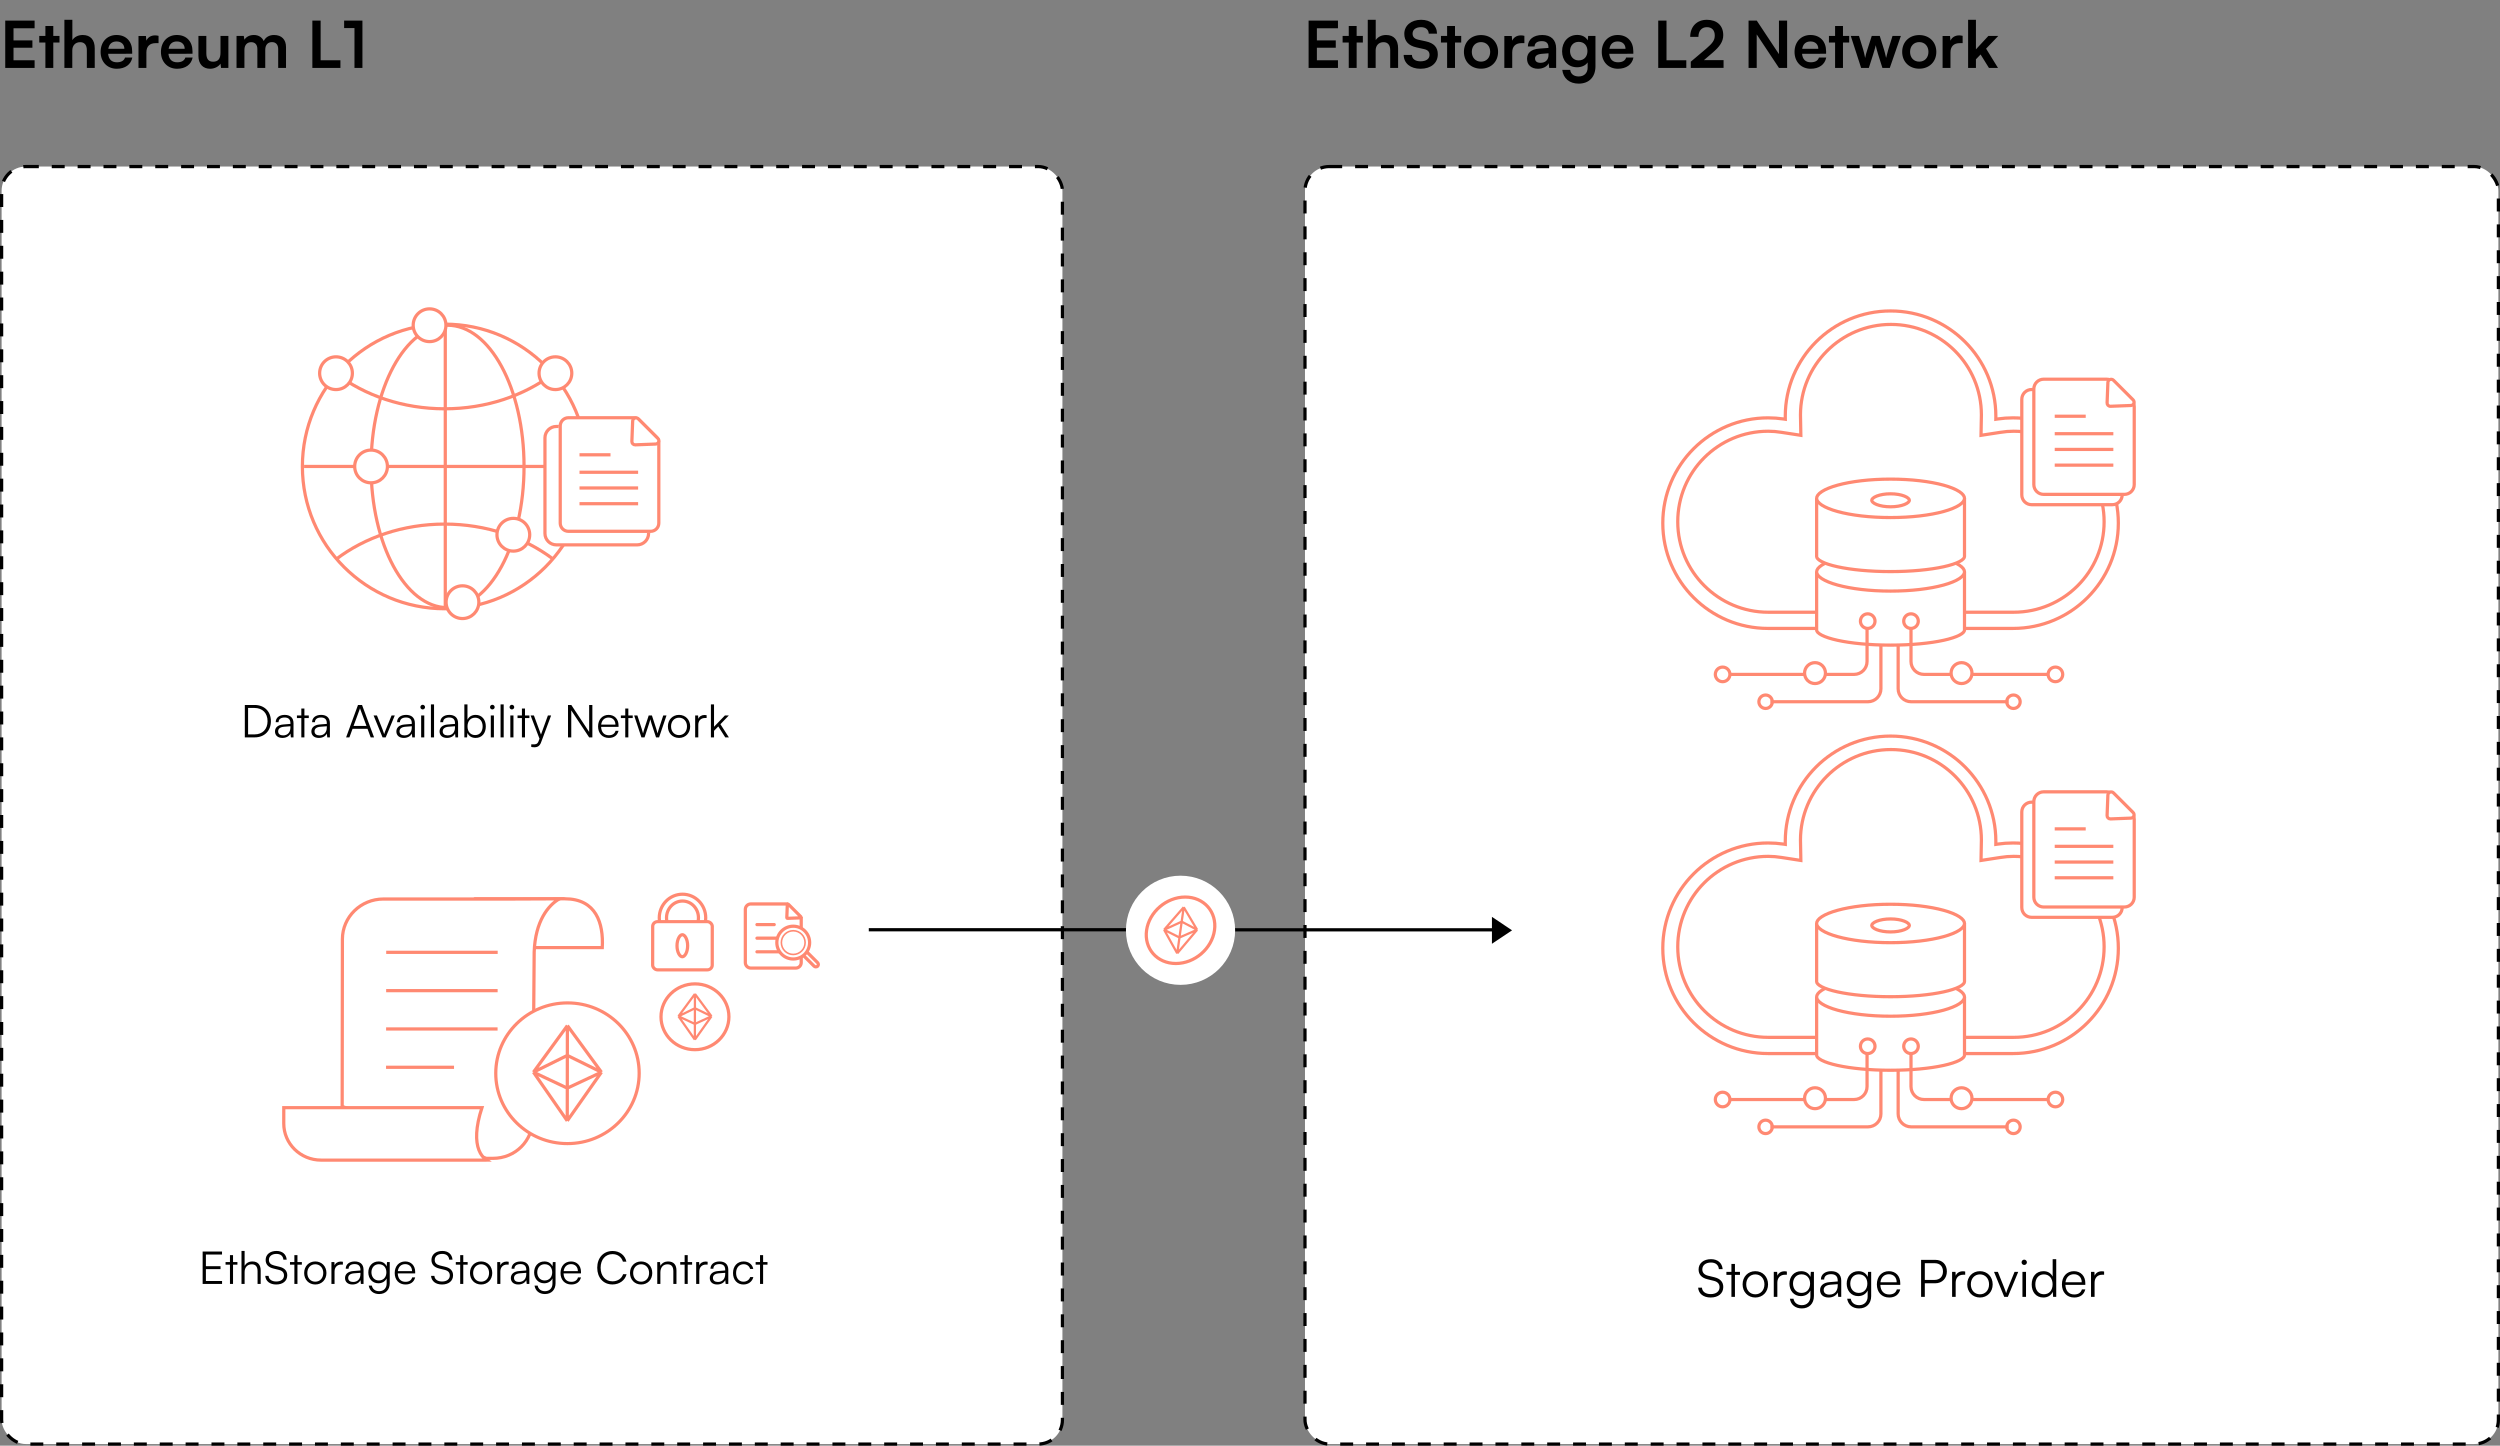 <svg width="773" height="447" viewBox="0 0 773 447" fill="none" xmlns="http://www.w3.org/2000/svg">
<rect x="0" y="0" width="773" height="447" fill="#808080" stroke="none"/>
<rect x="403.5" y="51.5" width="369" height="395" rx="7.5" fill="white" stroke="black" stroke-dasharray="4 4"/>
<path d="M617.114 129.046L617.108 129.63L617.686 129.546C619.236 129.319 620.822 129.202 622.436 129.202C640.415 129.202 654.989 143.777 654.989 161.755C654.989 179.734 640.415 194.309 622.436 194.309H546.688C528.709 194.309 514.135 179.734 514.135 161.755C514.135 143.777 528.709 129.202 546.688 129.202C548.302 129.202 549.888 129.319 551.438 129.546L552.016 129.63L552.01 129.046C552.009 128.931 552.009 128.817 552.009 128.702C552.009 110.723 566.583 96.148 584.562 96.148C602.541 96.148 617.115 110.723 617.115 128.702C617.115 128.817 617.115 128.931 617.114 129.046Z" fill="white" stroke="#FF8972"/>
<path d="M546.733 189.3C531.372 189.3 518.762 176.8 518.762 161.319C518.762 145.838 531.257 133.339 546.733 133.339C548.108 133.339 549.484 133.453 550.86 133.683L556.821 134.6L556.706 128.293C556.706 112.927 569.201 100.312 584.677 100.312C600.153 100.312 612.648 112.812 612.648 128.293L612.533 134.6L618.494 133.683C619.87 133.453 621.245 133.339 622.621 133.339C637.982 133.339 650.592 145.838 650.592 161.319C650.592 176.8 638.097 189.3 622.621 189.3H546.733Z" fill="white" stroke="#FF8972"/>
<path d="M607.422 194.828C607.422 195.019 607.336 195.25 607.081 195.525C606.823 195.802 606.419 196.094 605.855 196.387C604.729 196.973 603.068 197.516 600.972 197.977C596.79 198.898 590.988 199.472 584.562 199.472C578.137 199.472 572.335 198.898 568.152 197.977C566.057 197.516 564.395 196.973 563.27 196.387C562.706 196.094 562.302 195.802 562.044 195.525C561.789 195.25 561.703 195.019 561.703 194.828V177.324H607.422V194.828Z" fill="white" stroke="#FF8972"/>
<path d="M590.881 190.41V204.521C590.881 206.731 592.672 208.521 594.881 208.521H636.371" stroke="#FF8972"/>
<circle cx="635.538" cy="208.52" r="2.255" fill="white" stroke="#FF8972"/>
<path d="M577.293 190.41V204.521C577.293 206.731 575.502 208.521 573.293 208.521H531.803" stroke="#FF8972"/>
<circle cx="2.755" cy="2.755" r="2.255" transform="matrix(-1 0 0 1 535.391 205.766)" fill="white" stroke="#FF8972"/>
<path d="M607.425 176.824C607.425 177.452 606.958 178.168 605.816 178.913C604.695 179.644 603.04 180.321 600.95 180.897C596.776 182.048 590.983 182.766 584.563 182.766C578.144 182.766 572.35 182.048 568.177 180.897C566.086 180.321 564.431 179.644 563.31 178.913C562.168 178.168 561.701 177.452 561.701 176.824C561.701 176.197 562.168 175.481 563.31 174.736C564.431 174.005 566.086 173.328 568.177 172.752C572.35 171.601 578.144 170.883 584.563 170.883C590.983 170.883 596.776 171.601 600.95 172.752C603.04 173.328 604.695 174.005 605.816 174.736C606.958 175.481 607.425 176.197 607.425 176.824Z" fill="white" stroke="#FF8972"/>
<path d="M607.422 172.09C607.422 172.281 607.336 172.512 607.081 172.786C606.823 173.064 606.419 173.356 605.855 173.649C604.729 174.235 603.068 174.778 600.972 175.239C596.79 176.16 590.988 176.734 584.562 176.734C578.137 176.734 572.335 176.16 568.152 175.239C566.057 174.778 564.395 174.235 563.27 173.649C562.706 173.356 562.302 173.064 562.044 172.786C561.789 172.512 561.703 172.281 561.703 172.09V154.586H607.422V172.09Z" fill="white" stroke="#FF8972"/>
<path d="M607.425 154.086C607.425 154.713 606.958 155.43 605.816 156.175C604.695 156.905 603.04 157.583 600.95 158.159C596.776 159.31 590.983 160.028 584.563 160.028C578.144 160.028 572.35 159.31 568.177 158.159C566.086 157.583 564.431 156.905 563.31 156.175C562.168 155.43 561.701 154.713 561.701 154.086C561.701 153.459 562.168 152.742 563.31 151.998C564.431 151.267 566.086 150.59 568.177 150.013C572.35 148.863 578.144 148.145 584.563 148.145C590.983 148.145 596.776 148.863 600.95 150.013C603.04 150.59 604.695 151.267 605.816 151.998C606.958 152.742 607.425 153.459 607.425 154.086Z" fill="white" stroke="#FF8972"/>
<path d="M590.381 154.695C590.381 154.857 590.3 155.064 590.042 155.306C589.784 155.548 589.383 155.789 588.845 156.002C587.774 156.428 586.26 156.702 584.561 156.702C582.863 156.702 581.349 156.428 580.277 156.002C579.74 155.789 579.339 155.548 579.081 155.306C578.823 155.064 578.742 154.857 578.742 154.695C578.742 154.532 578.823 154.325 579.081 154.083C579.339 153.841 579.74 153.6 580.277 153.387C581.349 152.961 582.863 152.688 584.561 152.688C586.26 152.688 587.774 152.961 588.845 153.387C589.383 153.6 589.784 153.841 590.042 154.083C590.3 154.325 590.381 154.532 590.381 154.695Z" fill="white" stroke="#FF8972"/>
<circle cx="577.499" cy="192.052" r="2.255" fill="white" stroke="#FF8972"/>
<circle cx="590.88" cy="192.052" r="2.255" fill="white" stroke="#FF8972"/>
<circle cx="561.202" cy="208.122" r="3.231" fill="white" stroke="#FF8972"/>
<circle cx="545.924" cy="216.977" r="2.075" fill="white" stroke="#FF8972"/>
<circle cx="606.505" cy="208.122" r="3.231" fill="white" stroke="#FF8972"/>
<path d="M581.576 199.27V212.974C581.576 215.183 579.785 216.974 577.576 216.974H547.447" stroke="#FF8972"/>
<circle cx="2.575" cy="2.575" r="2.075" transform="matrix(-1 0 0 1 625.137 214.402)" fill="white" stroke="#FF8972"/>
<path d="M586.91 199.27V212.974C586.91 215.183 588.701 216.974 590.91 216.974H621.039" stroke="#FF8972"/>
<path d="M617.114 260.495L617.108 261.08L617.686 260.995C619.236 260.768 620.822 260.651 622.436 260.651C640.415 260.651 654.989 275.226 654.989 293.205C654.989 311.183 640.415 325.758 622.436 325.758H546.688C528.709 325.758 514.135 311.183 514.135 293.205C514.135 275.226 528.709 260.651 546.688 260.651C548.302 260.651 549.888 260.768 551.438 260.995L552.016 261.08L552.01 260.495C552.009 260.381 552.009 260.266 552.009 260.151C552.009 242.172 566.583 227.598 584.562 227.598C602.541 227.598 617.115 242.172 617.115 260.151C617.115 260.266 617.115 260.381 617.114 260.495Z" fill="white" stroke="#FF8972"/>
<path d="M546.733 320.749C531.372 320.749 518.762 308.25 518.762 292.768C518.762 277.287 531.257 264.788 546.733 264.788C548.108 264.788 549.484 264.903 550.86 265.132L556.821 266.049L556.706 259.742C556.706 244.376 569.201 231.762 584.677 231.762C600.153 231.762 612.648 244.261 612.648 259.742L612.533 266.049L618.494 265.132C619.87 264.903 621.245 264.788 622.621 264.788C637.982 264.788 650.592 277.287 650.592 292.768C650.592 308.25 638.097 320.749 622.621 320.749H546.733Z" fill="white" stroke="#FF8972"/>
<path d="M607.422 326.278C607.422 326.468 607.336 326.699 607.081 326.974C606.823 327.251 606.419 327.543 605.855 327.836C604.729 328.422 603.068 328.965 600.972 329.427C596.79 330.348 590.988 330.922 584.562 330.922C578.137 330.922 572.335 330.348 568.152 329.427C566.057 328.965 564.395 328.422 563.27 327.836C562.706 327.543 562.302 327.251 562.044 326.974C561.789 326.699 561.703 326.468 561.703 326.278V308.773H607.422V326.278Z" fill="white" stroke="#FF8972"/>
<path d="M590.881 321.859V335.971C590.881 338.18 592.672 339.971 594.881 339.971H636.371" stroke="#FF8972"/>
<circle cx="635.538" cy="339.97" r="2.255" fill="white" stroke="#FF8972"/>
<path d="M577.293 321.859V335.971C577.293 338.18 575.502 339.971 573.293 339.971H531.803" stroke="#FF8972"/>
<circle cx="2.755" cy="2.755" r="2.255" transform="matrix(-1 0 0 1 535.391 337.215)" fill="white" stroke="#FF8972"/>
<path d="M607.425 308.274C607.425 308.901 606.958 309.618 605.816 310.362C604.695 311.093 603.04 311.77 600.95 312.347C596.776 313.497 590.983 314.215 584.563 314.215C578.144 314.215 572.35 313.497 568.177 312.347C566.086 311.77 564.431 311.093 563.31 310.362C562.168 309.618 561.701 308.901 561.701 308.274C561.701 307.646 562.168 306.93 563.31 306.185C564.431 305.454 566.086 304.777 568.177 304.201C572.35 303.05 578.144 302.332 584.563 302.332C590.983 302.332 596.776 303.05 600.95 304.201C603.04 304.777 604.695 305.454 605.816 306.185C606.958 306.93 607.425 307.646 607.425 308.274Z" fill="white" stroke="#FF8972"/>
<path d="M607.422 303.539C607.422 303.73 607.336 303.961 607.081 304.236C606.823 304.513 606.419 304.805 605.855 305.098C604.729 305.684 603.068 306.227 600.972 306.688C596.79 307.609 590.988 308.183 584.562 308.183C578.137 308.183 572.335 307.609 568.152 306.688C566.057 306.227 564.395 305.684 563.27 305.098C562.706 304.805 562.302 304.513 562.044 304.236C561.789 303.961 561.703 303.73 561.703 303.539V286.035H607.422V303.539Z" fill="white" stroke="#FF8972"/>
<path d="M607.425 285.535C607.425 286.163 606.958 286.879 605.816 287.624C604.695 288.355 603.04 289.032 600.95 289.608C596.776 290.759 590.983 291.477 584.563 291.477C578.144 291.477 572.35 290.759 568.177 289.608C566.086 289.032 564.431 288.355 563.31 287.624C562.168 286.879 561.701 286.163 561.701 285.535C561.701 284.908 562.168 284.191 563.31 283.447C564.431 282.716 566.086 282.039 568.177 281.462C572.35 280.312 578.144 279.594 584.563 279.594C590.983 279.594 596.776 280.312 600.95 281.462C603.04 282.039 604.695 282.716 605.816 283.447C606.958 284.191 607.425 284.908 607.425 285.535Z" fill="white" stroke="#FF8972"/>
<path d="M590.381 286.144C590.381 286.307 590.3 286.513 590.042 286.755C589.784 286.997 589.383 287.239 588.845 287.452C587.774 287.877 586.26 288.151 584.561 288.151C582.863 288.151 581.349 287.877 580.277 287.452C579.74 287.239 579.339 286.997 579.081 286.755C578.823 286.513 578.742 286.307 578.742 286.144C578.742 285.981 578.823 285.774 579.081 285.533C579.339 285.29 579.74 285.049 580.277 284.836C581.349 284.411 582.863 284.137 584.561 284.137C586.26 284.137 587.774 284.411 588.845 284.836C589.383 285.049 589.784 285.29 590.042 285.533C590.3 285.774 590.381 285.981 590.381 286.144Z" fill="white" stroke="#FF8972"/>
<circle cx="577.499" cy="323.501" r="2.255" fill="white" stroke="#FF8972"/>
<circle cx="590.88" cy="323.501" r="2.255" fill="white" stroke="#FF8972"/>
<circle cx="561.202" cy="339.571" r="3.231" fill="white" stroke="#FF8972"/>
<circle cx="545.924" cy="348.426" r="2.075" fill="white" stroke="#FF8972"/>
<circle cx="606.505" cy="339.571" r="3.231" fill="white" stroke="#FF8972"/>
<path d="M581.576 330.719V344.423C581.576 346.632 579.785 348.423 577.576 348.423H547.447" stroke="#FF8972"/>
<circle cx="2.575" cy="2.575" r="2.075" transform="matrix(-1 0 0 1 625.137 345.852)" fill="white" stroke="#FF8972"/>
<path d="M586.91 330.719V344.423C586.91 346.632 588.701 348.423 590.91 348.423H621.039" stroke="#FF8972"/>
<path d="M627.873 135.617H637.46" stroke="#FF8972"/>
<path d="M627.873 141.008H645.999" stroke="#FF8972"/>
<path d="M627.873 145.875H645.999" stroke="#FF8972"/>
<path d="M627.873 150.738H645.999" stroke="#FF8972"/>
<path d="M645.402 132.293C644.809 132.316 644.323 131.83 644.346 131.237L644.551 125.987C644.586 125.101 645.659 124.681 646.286 125.308L651.331 130.353C651.958 130.98 651.538 132.054 650.652 132.088L645.402 132.293Z" fill="white" stroke="#FF8972"/>
<path d="M628.17 156.052H653.146C654.821 156.052 656.18 154.694 656.18 153.019V128.195C656.18 127.854 656.078 127.52 655.887 127.237C655.827 127.148 655.759 127.065 655.683 126.989L649.647 120.902C649.52 120.774 649.372 120.669 649.208 120.591C649 120.493 648.772 120.441 648.542 120.441H628.17C626.495 120.441 625.137 121.8 625.137 123.475V153.019C625.137 154.694 626.495 156.052 628.17 156.052Z" fill="white"/>
<path d="M648.892 120.441H628.17C626.495 120.441 625.137 121.8 625.137 123.475V153.019C625.137 154.694 626.495 156.052 628.17 156.052H653.146C654.821 156.052 656.18 154.694 656.18 153.019V127.671" stroke="#FF8972"/>
<path d="M631.596 131.895H641.182" stroke="#FF8972"/>
<path d="M631.594 137.285H649.72" stroke="#FF8972"/>
<path d="M631.596 142.152H649.722" stroke="#FF8972"/>
<path d="M631.596 147.016H649.722" stroke="#FF8972"/>
<path d="M649.124 128.57C648.532 128.594 648.046 128.107 648.069 127.515L648.274 122.265C648.308 121.379 649.381 120.958 650.009 121.585L655.054 126.63C655.681 127.258 655.261 128.331 654.374 128.365L649.124 128.57Z" fill="white" stroke="#FF8972"/>
<path d="M631.895 152.861H656.871C658.546 152.861 659.904 151.503 659.904 149.827V125.004C659.904 124.662 659.802 124.329 659.611 124.046C659.551 123.957 659.483 123.874 659.408 123.798L653.372 117.711C653.245 117.582 653.096 117.477 652.933 117.4C652.725 117.301 652.497 117.25 652.266 117.25H631.895C630.219 117.25 628.861 118.608 628.861 120.284V149.827C628.861 151.503 630.219 152.861 631.895 152.861Z" fill="white"/>
<path d="M631.895 152.861H656.871C658.546 152.861 659.904 151.503 659.904 149.827V125.743C659.904 124.935 659.581 124.159 659.007 123.59L653.504 118.13C652.935 117.566 652.167 117.25 651.367 117.25H631.895C630.219 117.25 628.861 118.608 628.861 120.284V149.827C628.861 151.503 630.219 152.861 631.895 152.861Z" fill="white" stroke="#FF8972"/>
<path d="M635.32 128.703H644.907" stroke="#FF8972"/>
<path d="M635.32 134.102H653.446" stroke="#FF8972"/>
<path d="M635.32 138.961H653.446" stroke="#FF8972"/>
<path d="M635.32 143.824H653.446" stroke="#FF8972"/>
<path d="M652.57 125.623C651.978 125.647 651.491 125.16 651.514 124.568L651.761 118.257C651.795 117.371 652.868 116.951 653.496 117.578L659.56 123.642C660.187 124.269 659.767 125.342 658.88 125.377L652.57 125.623Z" fill="white" stroke="#FF8972"/>
<path d="M627.871 263.203H637.458" stroke="#FF8972"/>
<path d="M627.871 268.594H645.997" stroke="#FF8972"/>
<path d="M627.871 273.461H645.997" stroke="#FF8972"/>
<path d="M627.871 278.324H645.997" stroke="#FF8972"/>
<path d="M645.4 259.879C644.807 259.902 644.321 259.416 644.344 258.823L644.549 253.573C644.584 252.687 645.657 252.267 646.284 252.894L651.329 257.939C651.956 258.566 651.536 259.639 650.65 259.674L645.4 259.879Z" fill="white" stroke="#FF8972"/>
<path d="M628.168 283.638H653.144C654.82 283.638 656.178 282.28 656.178 280.604V255.781C656.178 255.44 656.076 255.106 655.885 254.823C655.825 254.734 655.757 254.651 655.681 254.575L649.645 248.488C649.518 248.36 649.37 248.255 649.207 248.177C648.998 248.079 648.77 248.027 648.54 248.027H628.168C626.493 248.027 625.135 249.386 625.135 251.061V280.604C625.135 282.28 626.493 283.638 628.168 283.638Z" fill="white"/>
<path d="M648.89 248.027H628.168C626.493 248.027 625.135 249.386 625.135 251.061V280.604C625.135 282.28 626.493 283.638 628.168 283.638H653.144C654.82 283.638 656.178 282.28 656.178 280.604V255.257" stroke="#FF8972"/>
<path d="M631.594 259.48H641.18" stroke="#FF8972"/>
<path d="M631.592 264.871H649.718" stroke="#FF8972"/>
<path d="M631.594 269.738H649.72" stroke="#FF8972"/>
<path d="M631.594 274.602H649.72" stroke="#FF8972"/>
<path d="M649.122 256.156C648.53 256.179 648.044 255.693 648.067 255.101L648.272 249.851C648.306 248.964 649.38 248.544 650.007 249.171L655.052 254.216C655.679 254.844 655.259 255.917 654.372 255.951L649.122 256.156Z" fill="white" stroke="#FF8972"/>
<path d="M631.893 280.447H656.869C658.544 280.447 659.902 279.088 659.902 277.413V252.59C659.902 252.248 659.8 251.915 659.609 251.632C659.549 251.543 659.481 251.46 659.406 251.384L653.37 245.297C653.243 245.168 653.094 245.063 652.931 244.986C652.723 244.887 652.495 244.836 652.264 244.836H631.893C630.218 244.836 628.859 246.194 628.859 247.869V277.413C628.859 279.088 630.218 280.447 631.893 280.447Z" fill="white"/>
<path d="M631.893 280.447H656.869C658.544 280.447 659.902 279.088 659.902 277.413V253.329C659.902 252.521 659.579 251.745 659.005 251.176L653.502 245.716C652.933 245.152 652.166 244.836 651.365 244.836H631.893C630.218 244.836 628.859 246.194 628.859 247.869V277.413C628.859 279.088 630.218 280.447 631.893 280.447Z" fill="white" stroke="#FF8972"/>
<path d="M635.318 256.289H644.905" stroke="#FF8972"/>
<path d="M635.318 261.688H653.444" stroke="#FF8972"/>
<path d="M635.318 266.547H653.444" stroke="#FF8972"/>
<path d="M635.318 271.41H653.444" stroke="#FF8972"/>
<path d="M652.568 253.209C651.976 253.232 651.489 252.746 651.512 252.154L651.759 245.843C651.793 244.957 652.867 244.537 653.494 245.164L659.558 251.228C660.185 251.855 659.765 252.928 658.878 252.963L652.568 253.209Z" fill="white" stroke="#FF8972"/>
<path d="M525.204 392.52C525.204 390.6 526.74 389.336 529.044 389.336C531.108 389.336 532.468 390.488 532.644 392.408H531.476C531.348 391.112 530.468 390.376 529.028 390.376C527.412 390.376 526.356 391.208 526.356 392.504C526.356 393.512 526.948 394.152 528.148 394.456L530.116 394.936C531.908 395.368 532.836 396.392 532.836 397.944C532.836 399.928 531.3 401.192 528.932 401.192C526.708 401.192 525.204 400.024 525.06 398.152H526.244C526.308 399.352 527.364 400.136 528.932 400.136C530.612 400.136 531.684 399.32 531.684 398.008C531.684 396.984 531.108 396.312 529.876 396.024L527.94 395.544C526.148 395.112 525.204 394.088 525.204 392.52ZM536.444 401H535.356V394.184H533.804V393.256H535.356V390.808H536.444V393.256H537.996V394.184H536.444V401ZM538.811 397.128C538.811 394.76 540.475 393.048 542.747 393.048C545.019 393.048 546.683 394.76 546.683 397.128C546.683 399.48 545.019 401.192 542.747 401.192C540.475 401.192 538.811 399.48 538.811 397.128ZM539.931 397.112C539.931 398.936 541.083 400.2 542.747 400.2C544.395 400.2 545.563 398.936 545.563 397.112C545.563 395.32 544.395 394.04 542.747 394.04C541.083 394.04 539.931 395.32 539.931 397.112ZM552.497 393.16V394.152H551.889C550.465 394.152 549.553 395.112 549.553 396.584V401H548.449V393.256H549.489L549.569 394.456C549.873 393.624 550.689 393.08 551.777 393.08C552.017 393.08 552.225 393.096 552.497 393.16ZM553.296 396.904C553.296 394.792 554.656 393.048 556.928 393.048C558.272 393.048 559.296 393.672 559.792 394.808L559.904 393.256H560.864V400.76C560.864 403.064 559.392 404.568 557.12 404.568C555.136 404.568 553.744 403.448 553.44 401.576H554.544C554.784 402.824 555.744 403.56 557.136 403.56C558.72 403.56 559.776 402.488 559.776 400.872V399.032C559.248 400.12 558.176 400.76 556.848 400.76C554.64 400.76 553.296 399.016 553.296 396.904ZM554.4 396.888C554.4 398.472 555.376 399.768 557.008 399.768C558.688 399.768 559.68 398.552 559.68 396.888C559.68 395.24 558.72 394.024 557.024 394.024C555.36 394.024 554.4 395.32 554.4 396.888ZM565.392 401.192C563.744 401.192 562.768 400.264 562.768 398.904C562.768 397.48 563.856 396.584 565.664 396.44L568.224 396.232V395.976C568.224 394.456 567.312 393.976 566.176 393.976C564.832 393.976 564.032 394.584 564.032 395.624H563.024C563.024 394.056 564.304 393.048 566.208 393.048C568 393.048 569.312 393.944 569.312 395.992V401H568.384L568.24 399.64C567.76 400.616 566.704 401.192 565.392 401.192ZM565.648 400.296C567.28 400.296 568.224 399.16 568.224 397.48V397.064L565.936 397.24C564.48 397.368 563.888 398.008 563.888 398.872C563.888 399.816 564.592 400.296 565.648 400.296ZM570.999 396.904C570.999 394.792 572.359 393.048 574.631 393.048C575.975 393.048 576.999 393.672 577.495 394.808L577.607 393.256H578.567V400.76C578.567 403.064 577.095 404.568 574.823 404.568C572.839 404.568 571.447 403.448 571.143 401.576H572.247C572.487 402.824 573.447 403.56 574.839 403.56C576.423 403.56 577.479 402.488 577.479 400.872V399.032C576.951 400.12 575.879 400.76 574.551 400.76C572.343 400.76 570.999 399.016 570.999 396.904ZM572.103 396.888C572.103 398.472 573.079 399.768 574.711 399.768C576.391 399.768 577.383 398.552 577.383 396.888C577.383 395.24 576.423 394.024 574.727 394.024C573.063 394.024 572.103 395.32 572.103 396.888ZM584.119 401.192C581.847 401.192 580.327 399.56 580.327 397.128C580.327 394.712 581.831 393.048 584.039 393.048C586.135 393.048 587.559 394.536 587.559 396.728V397.272H581.399C581.479 399.16 582.471 400.248 584.135 400.248C585.399 400.248 586.215 399.704 586.503 398.68H587.559C587.143 400.312 585.943 401.192 584.119 401.192ZM584.039 393.992C582.583 393.992 581.623 394.952 581.431 396.472H586.455C586.455 394.984 585.495 393.992 584.039 393.992ZM598.369 396.792H595.153V401H594.001V389.544H598.369C600.577 389.544 601.969 390.984 601.969 393.144C601.969 395.224 600.561 396.792 598.369 396.792ZM598.209 390.584H595.153V395.752H598.145C599.809 395.752 600.769 394.696 600.769 393.128C600.769 391.544 599.793 390.584 598.209 390.584ZM607.638 393.16V394.152H607.03C605.606 394.152 604.694 395.112 604.694 396.584V401H603.59V393.256H604.63L604.71 394.456C605.014 393.624 605.83 393.08 606.918 393.08C607.158 393.08 607.366 393.096 607.638 393.16ZM608.264 397.128C608.264 394.76 609.928 393.048 612.2 393.048C614.472 393.048 616.136 394.76 616.136 397.128C616.136 399.48 614.472 401.192 612.2 401.192C609.928 401.192 608.264 399.48 608.264 397.128ZM609.384 397.112C609.384 398.936 610.536 400.2 612.2 400.2C613.848 400.2 615.016 398.936 615.016 397.112C615.016 395.32 613.848 394.04 612.2 394.04C610.536 394.04 609.384 395.32 609.384 397.112ZM619.718 401L616.55 393.256H617.734L619.734 398.248C619.942 398.808 620.15 399.336 620.294 399.848C620.438 399.32 620.646 398.808 620.87 398.248L622.902 393.256H624.038L620.822 401H619.718ZM625.884 391.128C625.436 391.128 625.068 390.76 625.068 390.312C625.068 389.864 625.436 389.48 625.884 389.48C626.332 389.48 626.716 389.864 626.716 390.312C626.716 390.76 626.332 391.128 625.884 391.128ZM625.34 401V393.256H626.444V401H625.34ZM631.786 401.192C629.53 401.192 628.202 399.464 628.202 397.144C628.202 394.808 629.53 393.048 631.834 393.048C633.114 393.048 634.138 393.608 634.682 394.728V389.336H635.786V401H634.826L634.714 399.416C634.17 400.616 633.082 401.192 631.786 401.192ZM631.978 400.184C633.674 400.184 634.666 398.904 634.666 397.112C634.666 395.336 633.674 394.04 631.978 394.04C630.298 394.04 629.322 395.336 629.322 397.112C629.322 398.904 630.298 400.184 631.978 400.184ZM641.338 401.192C639.066 401.192 637.546 399.56 637.546 397.128C637.546 394.712 639.049 393.048 641.258 393.048C643.354 393.048 644.778 394.536 644.778 396.728V397.272H638.618C638.698 399.16 639.69 400.248 641.354 400.248C642.618 400.248 643.434 399.704 643.722 398.68H644.778C644.362 400.312 643.162 401.192 641.338 401.192ZM641.258 393.992C639.802 393.992 638.842 394.952 638.65 396.472H643.674C643.674 394.984 642.714 393.992 641.258 393.992ZM650.591 393.16V394.152H649.983C648.559 394.152 647.647 395.112 647.647 396.584V401H646.543V393.256H647.583L647.663 394.456C647.967 393.624 648.783 393.08 649.871 393.08C650.111 393.08 650.319 393.096 650.591 393.16Z" fill="black"/>
<path d="M10.7 21H1.62V6.38H10.7V8.74H4.18V12.5H10.02V14.76H4.18V18.64H10.7V21ZM16.476 21H14.036V13.16H12.136V11.12H14.036V8.04H16.476V11.12H18.395V13.16H16.476V21ZM22.352 21H19.912V6.12H22.372V12.4C22.992 11.44 24.152 10.82 25.572 10.82C28.012 10.82 29.292 12.36 29.292 14.92V21H26.852V15.5C26.852 13.84 26.032 13.04 24.792 13.04C23.252 13.04 22.352 14.12 22.352 15.6V21ZM36.11 21.26C33.17 21.26 31.11 19.12 31.11 16.06C31.11 12.96 33.13 10.82 36.03 10.82C38.99 10.82 40.87 12.8 40.87 15.88V16.62L33.43 16.64C33.61 18.38 34.53 19.26 36.15 19.26C37.49 19.26 38.37 18.74 38.65 17.8H40.91C40.49 19.96 38.69 21.26 36.11 21.26ZM36.05 12.82C34.61 12.82 33.73 13.6 33.49 15.08H38.45C38.45 13.72 37.51 12.82 36.05 12.82ZM49.023 11.08V13.34H48.123C46.362 13.34 45.263 14.28 45.263 16.2V21H42.822V11.14H45.123L45.263 12.58C45.682 11.6 46.623 10.94 47.943 10.94C48.282 10.94 48.623 10.98 49.023 11.08ZM54.762 21.26C51.822 21.26 49.762 19.12 49.762 16.06C49.762 12.96 51.782 10.82 54.682 10.82C57.642 10.82 59.522 12.8 59.522 15.88V16.62L52.082 16.64C52.262 18.38 53.182 19.26 54.802 19.26C56.142 19.26 57.022 18.74 57.302 17.8H59.562C59.142 19.96 57.342 21.26 54.762 21.26ZM54.702 12.82C53.262 12.82 52.382 13.6 52.142 15.08H57.102C57.102 13.72 56.162 12.82 54.702 12.82ZM68.175 11.12H70.615V21H68.355L68.175 19.68C67.575 20.62 66.295 21.26 64.975 21.26C62.695 21.26 61.355 19.72 61.355 17.3V11.12H63.795V16.44C63.795 18.32 64.535 19.08 65.895 19.08C67.435 19.08 68.175 18.18 68.175 16.3V11.12ZM75.575 21H73.135V11.12H75.375L75.575 12.28C76.075 11.46 77.075 10.82 78.495 10.82C79.995 10.82 81.035 11.56 81.555 12.7C82.055 11.56 83.215 10.82 84.715 10.82C87.115 10.82 88.435 12.26 88.435 14.54V21H86.015V15.18C86.015 13.76 85.255 13.02 84.095 13.02C82.915 13.02 82.015 13.78 82.015 15.4V21H79.575V15.16C79.575 13.78 78.835 13.04 77.675 13.04C76.515 13.04 75.575 13.8 75.575 15.4V21ZM99.141 6.38V18.64H105.261V21H96.581V6.38H99.141ZM109.603 8.68H106.403V6.38H112.063V21H109.603V8.68Z" fill="black"/>
<path d="M413.7 21H404.62V6.38H413.7V8.74H407.18V12.5H413.02V14.76H407.18V18.64H413.7V21ZM419.475 21H417.035V13.16H415.135V11.12H417.035V8.04H419.475V11.12H421.395V13.16H419.475V21ZM425.352 21H422.912V6.12H425.372V12.4C425.992 11.44 427.152 10.82 428.572 10.82C431.012 10.82 432.292 12.36 432.292 14.92V21H429.852V15.5C429.852 13.84 429.032 13.04 427.792 13.04C426.252 13.04 425.352 14.12 425.352 15.6V21ZM434.21 10.46C434.21 7.9 436.33 6.12 439.41 6.12C442.37 6.12 444.25 7.76 444.33 10.4H441.77C441.71 9.14 440.81 8.4 439.37 8.4C437.79 8.4 436.77 9.16 436.77 10.38C436.77 11.42 437.33 12 438.55 12.28L440.85 12.78C443.35 13.32 444.57 14.6 444.57 16.78C444.57 19.5 442.45 21.26 439.23 21.26C436.11 21.26 434.07 19.6 434.01 16.98H436.57C436.59 18.22 437.59 18.96 439.23 18.96C440.93 18.96 442.01 18.22 442.01 17C442.01 16.02 441.51 15.44 440.31 15.18L437.99 14.66C435.51 14.12 434.21 12.7 434.21 10.46ZM449.886 21H447.446V13.16H445.546V11.12H447.446V8.04H449.886V11.12H451.806V13.16H449.886V21ZM452.645 16.04C452.645 12.96 454.865 10.84 457.925 10.84C460.985 10.84 463.205 12.96 463.205 16.04C463.205 19.12 460.985 21.24 457.925 21.24C454.865 21.24 452.645 19.12 452.645 16.04ZM455.085 16.04C455.085 17.84 456.245 19.06 457.925 19.06C459.605 19.06 460.765 17.84 460.765 16.04C460.765 14.24 459.605 13.02 457.925 13.02C456.245 13.02 455.085 14.24 455.085 16.04ZM471.339 11.08V13.34H470.439C468.679 13.34 467.579 14.28 467.579 16.2V21H465.139V11.14H467.439L467.579 12.58C467.999 11.6 468.939 10.94 470.259 10.94C470.599 10.94 470.939 10.98 471.339 11.08ZM475.54 21.26C473.44 21.26 472.16 20.04 472.16 18.18C472.16 16.36 473.48 15.22 475.82 15.04L478.78 14.82V14.6C478.78 13.26 477.98 12.72 476.74 12.72C475.3 12.72 474.5 13.32 474.5 14.36H472.42C472.42 12.22 474.18 10.82 476.86 10.82C479.52 10.82 481.16 12.26 481.16 15V21H479.02L478.84 19.54C478.42 20.56 477.08 21.26 475.54 21.26ZM476.34 19.42C477.84 19.42 478.8 18.52 478.8 17V16.48L476.74 16.64C475.22 16.78 474.64 17.28 474.64 18.08C474.64 18.98 475.24 19.42 476.34 19.42ZM482.997 15.84C482.997 12.96 484.877 10.8 487.697 10.8C489.177 10.8 490.337 11.42 490.917 12.48L491.057 11.12H493.317V20.5C493.317 23.8 491.337 25.86 488.137 25.86C485.297 25.86 483.357 24.24 483.057 21.6H485.497C485.657 22.88 486.637 23.64 488.137 23.64C489.817 23.64 490.897 22.58 490.897 20.94V19.3C490.277 20.22 489.057 20.8 487.637 20.8C484.837 20.8 482.997 18.7 482.997 15.84ZM485.457 15.78C485.457 17.44 486.517 18.68 488.117 18.68C489.797 18.68 490.837 17.5 490.837 15.78C490.837 14.1 489.817 12.94 488.117 12.94C486.497 12.94 485.457 14.16 485.457 15.78ZM500.262 21.26C497.322 21.26 495.262 19.12 495.262 16.06C495.262 12.96 497.282 10.82 500.182 10.82C503.142 10.82 505.022 12.8 505.022 15.88V16.62L497.582 16.64C497.762 18.38 498.682 19.26 500.302 19.26C501.642 19.26 502.522 18.74 502.802 17.8H505.062C504.642 19.96 502.842 21.26 500.262 21.26ZM500.202 12.82C498.762 12.82 497.882 13.6 497.642 15.08H502.602C502.602 13.72 501.662 12.82 500.202 12.82ZM515.285 6.38V18.64H521.405V21H512.725V6.38H515.285ZM532.927 20.98L522.787 21V19.08L527.567 15.04C529.547 13.36 530.207 12.4 530.207 11C530.207 9.34 529.307 8.4 527.767 8.4C526.167 8.4 525.167 9.52 525.147 11.4H522.607C522.627 8.2 524.667 6.12 527.767 6.12C530.887 6.12 532.827 7.9 532.827 10.86C532.827 12.9 531.707 14.44 529.487 16.34L526.847 18.6H532.927V20.98ZM543.175 21H540.655V6.38H543.195L550.055 16.74V6.38H552.575V21H550.055L543.175 10.64V21ZM559.871 21.26C556.931 21.26 554.871 19.12 554.871 16.06C554.871 12.96 556.891 10.82 559.791 10.82C562.751 10.82 564.631 12.8 564.631 15.88V16.62L557.191 16.64C557.371 18.38 558.291 19.26 559.911 19.26C561.251 19.26 562.131 18.74 562.411 17.8H564.671C564.251 19.96 562.451 21.26 559.871 21.26ZM559.811 12.82C558.371 12.82 557.491 13.6 557.251 15.08H562.211C562.211 13.72 561.271 12.82 559.811 12.82ZM569.847 21H567.407V13.16H565.507V11.12H567.407V8.04H569.847V11.12H571.767V13.16H569.847V21ZM575.463 21L572.263 11.12H574.803L576.103 15.36C576.323 16.14 576.523 17 576.703 17.92C576.883 16.96 577.063 16.34 577.383 15.36L578.743 11.12H581.223L582.543 15.36C582.663 15.76 583.063 17.24 583.183 17.9C583.343 17.16 583.663 15.98 583.843 15.36L585.163 11.12H587.743L584.323 21H582.043L580.683 16.72C580.283 15.42 580.063 14.48 579.983 13.98C579.883 14.44 579.703 15.14 579.203 16.76L577.843 21H575.463ZM588.153 16.04C588.153 12.96 590.373 10.84 593.433 10.84C596.493 10.84 598.713 12.96 598.713 16.04C598.713 19.12 596.493 21.24 593.433 21.24C590.373 21.24 588.153 19.12 588.153 16.04ZM590.593 16.04C590.593 17.84 591.753 19.06 593.433 19.06C595.113 19.06 596.273 17.84 596.273 16.04C596.273 14.24 595.113 13.02 593.433 13.02C591.753 13.02 590.593 14.24 590.593 16.04ZM606.847 11.08V13.34H605.947C604.187 13.34 603.087 14.28 603.087 16.2V21H600.647V11.14H602.947L603.087 12.58C603.507 11.6 604.447 10.94 605.767 10.94C606.107 10.94 606.447 10.98 606.847 11.08ZM610.958 21H608.538V6.12H610.958V15.26L614.798 11.12H617.858L614.098 15.04L617.778 21H614.978L612.398 16.84L610.958 18.34V21Z" fill="black"/>
<rect x="0.5" y="51.5" width="328" height="395" rx="7.5" fill="white" stroke="black" stroke-dasharray="4 4"/>
<path d="M174.597 277.904C179.538 277.904 182.53 279.831 184.251 282.679C185.929 285.456 186.436 289.172 186.226 293H163.81L147.673 277.904L174.597 277.904Z" fill="white" stroke="#FF8972"/>
<path d="M159.112 277.977L159.114 277.977L172.958 277.916C169.54 279.891 165.502 284.779 165.168 294.347L165.168 294.347L165.168 294.359L164.761 345.849L164.761 345.853C164.752 352.718 159.378 358.161 152.398 358.161H150.374L105.8 342.119L105.872 290.388C105.881 283.534 111.555 277.977 118.546 277.977L159.112 277.977Z" fill="white" stroke="#FF8972"/>
<path d="M149.015 342.486C147.011 348.635 147.017 352.854 148.076 355.587C148.634 357.027 149.481 358.043 150.456 358.697L149.653 358.708H149.649H99.282C92.898 358.708 87.729 353.633 87.738 347.372L87.744 342.486H149.015Z" fill="white" stroke="#FF8972"/>
<path d="M119.412 294.461H153.884" stroke="#FF8972"/>
<path d="M119.396 306.309H153.868" stroke="#FF8972"/>
<path d="M119.38 318.156H153.851" stroke="#FF8972"/>
<path d="M119.363 330.004H140.386" stroke="#FF8972"/>
<circle cx="22.671" cy="22.671" r="22.171" transform="matrix(1 0 -0.001 0.981 152.813 309.609)" fill="white" stroke="#FF8972"/>
<path d="M164.936 331.518L175.436 317.109L185.97 331.518L175.395 346.571L164.936 331.518Z" fill="white"/>
<path d="M175.436 317.109L164.936 331.518M175.436 317.109L185.97 331.518M175.436 317.109L175.423 326.334M164.936 331.518L175.395 346.571M164.936 331.518L175.423 326.334M164.936 331.518L175.409 336.453M175.395 346.571L185.97 331.518M175.395 346.571L175.409 336.453M185.97 331.518L175.423 326.334M185.97 331.518L175.409 336.453M175.423 326.334L175.416 331.393L175.409 336.453" stroke="#FF8972"/>
<path d="M225.381 314.389C225.373 320.001 220.671 324.561 214.867 324.561C209.062 324.561 204.373 320.001 204.381 314.389C204.389 308.776 209.09 304.217 214.895 304.217C220.699 304.217 225.389 308.776 225.381 314.389Z" fill="white" stroke="#FF8972"/>
<path d="M209.779 314.235L214.873 307.324L219.985 314.235L214.853 321.454L209.779 314.235Z" fill="white"/>
<path d="M214.873 307.324L209.779 314.235M214.873 307.324L219.985 314.235M214.873 307.324L214.867 311.748M209.779 314.235L214.853 321.454M209.779 314.235L214.867 311.748M209.779 314.235L214.86 316.601M214.853 321.454L219.985 314.235M214.853 321.454L214.86 316.601M219.985 314.235L214.867 311.748M219.985 314.235L214.86 316.601M214.867 311.748L214.863 314.175L214.86 316.601" stroke="#FF8972" stroke-width="0.7"/>
<path d="M218.208 283.779C218.202 287.82 214.968 291.068 211.017 291.068C207.067 291.068 203.841 287.82 203.847 283.779C203.852 279.739 207.087 276.49 211.037 276.49C214.988 276.49 218.213 279.739 218.208 283.779Z" fill="white" stroke="#FF8972"/>
<path d="M215.963 283.781C215.959 286.671 213.717 288.962 211.018 288.962C208.32 288.962 206.084 286.671 206.088 283.781C206.092 280.89 208.334 278.6 211.033 278.6C213.731 278.6 215.967 280.89 215.963 283.781Z" fill="white" stroke="#FF8972"/>
<rect x="0.499" y="0.49" width="18.425" height="15.199" rx="1.5" transform="matrix(1 0 -0.001 0.981 201.314 284.49)" fill="white" stroke="#FF8972"/>
<path d="M212.62 292.419C212.619 293.429 212.391 294.32 212.048 294.94C211.695 295.58 211.292 295.824 210.971 295.824C210.65 295.824 210.247 295.58 209.896 294.94C209.555 294.32 209.33 293.429 209.332 292.419C209.333 291.408 209.561 290.518 209.903 289.897C210.256 289.257 210.66 289.014 210.98 289.014C211.301 289.014 211.704 289.257 212.055 289.897C212.396 290.518 212.621 291.408 212.62 292.419Z" fill="white" stroke="#FF8972"/>
<path d="M78.752 228H75.7V217.976H78.724C81.748 217.976 83.764 219.992 83.764 222.988C83.764 225.984 81.762 228 78.752 228ZM78.682 218.9H76.708V227.076H78.71C81.16 227.076 82.728 225.48 82.728 222.988C82.728 220.482 81.16 218.9 78.682 218.9ZM87.321 228.168C85.879 228.168 85.025 227.356 85.025 226.166C85.025 224.92 85.977 224.136 87.559 224.01L89.799 223.828V223.604C89.799 222.274 89.001 221.854 88.007 221.854C86.831 221.854 86.131 222.386 86.131 223.296H85.249C85.249 221.924 86.369 221.042 88.035 221.042C89.603 221.042 90.751 221.826 90.751 223.618V228H89.939L89.813 226.81C89.393 227.664 88.469 228.168 87.321 228.168ZM87.545 227.384C88.973 227.384 89.799 226.39 89.799 224.92V224.556L87.797 224.71C86.523 224.822 86.005 225.382 86.005 226.138C86.005 226.964 86.621 227.384 87.545 227.384ZM94.121 228H93.169V222.036H91.811V221.224H93.169V219.082H94.121V221.224H95.479V222.036H94.121V228ZM98.573 228.168C97.131 228.168 96.277 227.356 96.277 226.166C96.277 224.92 97.229 224.136 98.811 224.01L101.051 223.828V223.604C101.051 222.274 100.253 221.854 99.259 221.854C98.083 221.854 97.383 222.386 97.383 223.296H96.501C96.501 221.924 97.621 221.042 99.287 221.042C100.855 221.042 102.003 221.826 102.003 223.618V228H101.191L101.065 226.81C100.645 227.664 99.721 228.168 98.573 228.168ZM98.797 227.384C100.225 227.384 101.051 226.39 101.051 224.92V224.556L99.049 224.71C97.775 224.822 97.257 225.382 97.257 226.138C97.257 226.964 97.873 227.384 98.797 227.384ZM108.034 228H107.012L110.694 217.976H111.94L115.664 228H114.614L113.634 225.34H109.014L108.034 228ZM111.184 219.39L109.322 224.458H113.312L111.436 219.39C111.394 219.25 111.324 219.082 111.31 218.984C111.296 219.068 111.24 219.25 111.184 219.39ZM118.287 228L115.515 221.224H116.551L118.301 225.592C118.483 226.082 118.665 226.544 118.791 226.992C118.917 226.53 119.099 226.082 119.295 225.592L121.073 221.224H122.067L119.253 228H118.287ZM124.85 228.168C123.408 228.168 122.554 227.356 122.554 226.166C122.554 224.92 123.506 224.136 125.088 224.01L127.328 223.828V223.604C127.328 222.274 126.53 221.854 125.536 221.854C124.36 221.854 123.66 222.386 123.66 223.296H122.778C122.778 221.924 123.898 221.042 125.564 221.042C127.132 221.042 128.28 221.826 128.28 223.618V228H127.468L127.342 226.81C126.922 227.664 125.998 228.168 124.85 228.168ZM125.074 227.384C126.502 227.384 127.328 226.39 127.328 224.92V224.556L125.326 224.71C124.052 224.822 123.534 225.382 123.534 226.138C123.534 226.964 124.15 227.384 125.074 227.384ZM130.695 219.362C130.303 219.362 129.981 219.04 129.981 218.648C129.981 218.256 130.303 217.92 130.695 217.92C131.087 217.92 131.423 218.256 131.423 218.648C131.423 219.04 131.087 219.362 130.695 219.362ZM130.219 228V221.224H131.185V228H130.219ZM134.207 228H133.241V217.794H134.207V228ZM138.208 228.168C136.766 228.168 135.912 227.356 135.912 226.166C135.912 224.92 136.864 224.136 138.446 224.01L140.686 223.828V223.604C140.686 222.274 139.888 221.854 138.894 221.854C137.718 221.854 137.018 222.386 137.018 223.296H136.136C136.136 221.924 137.256 221.042 138.922 221.042C140.49 221.042 141.638 221.826 141.638 223.618V228H140.826L140.7 226.81C140.28 227.664 139.356 228.168 138.208 228.168ZM138.432 227.384C139.86 227.384 140.686 226.39 140.686 224.92V224.556L138.684 224.71C137.41 224.822 136.892 225.382 136.892 226.138C136.892 226.964 137.508 227.384 138.432 227.384ZM144.416 228H143.576V217.794H144.542V222.54C145.018 221.546 145.942 221.042 147.09 221.042C149.064 221.042 150.212 222.582 150.212 224.626C150.212 226.656 149.036 228.168 147.062 228.168C145.928 228.168 144.99 227.664 144.514 226.614L144.416 228ZM144.556 224.598C144.556 226.166 145.424 227.286 146.908 227.286C148.378 227.286 149.232 226.166 149.232 224.598C149.232 223.044 148.378 221.91 146.908 221.91C145.424 221.91 144.556 223.044 144.556 224.598ZM152.228 219.362C151.836 219.362 151.514 219.04 151.514 218.648C151.514 218.256 151.836 217.92 152.228 217.92C152.62 217.92 152.956 218.256 152.956 218.648C152.956 219.04 152.62 219.362 152.228 219.362ZM151.752 228V221.224H152.718V228H151.752ZM155.741 228H154.775V217.794H155.741V228ZM158.271 219.362C157.879 219.362 157.557 219.04 157.557 218.648C157.557 218.256 157.879 217.92 158.271 217.92C158.663 217.92 158.999 218.256 158.999 218.648C158.999 219.04 158.663 219.362 158.271 219.362ZM157.795 228V221.224H158.761V228H157.795ZM162.33 228H161.378V222.036H160.02V221.224H161.378V219.082H162.33V221.224H163.688V222.036H162.33V228ZM164.26 230.954V230.156H165.002C165.59 230.156 166.178 230.114 166.514 229.204L166.808 228.406L164.064 221.224H165.086L167.27 227.132L169.412 221.224H170.406L167.298 229.554C166.906 230.618 166.248 231.052 165.282 231.052C164.876 231.052 164.568 231.024 164.26 230.954ZM176.636 228H175.628V217.976H176.65L182.166 226.32V217.976H183.16V228H182.166L176.636 219.656V228ZM188.241 228.168C186.253 228.168 184.923 226.74 184.923 224.612C184.923 222.498 186.239 221.042 188.171 221.042C190.005 221.042 191.251 222.344 191.251 224.262V224.738H185.861C185.931 226.39 186.799 227.342 188.255 227.342C189.361 227.342 190.075 226.866 190.327 225.97H191.251C190.887 227.398 189.837 228.168 188.241 228.168ZM188.171 221.868C186.897 221.868 186.057 222.708 185.889 224.038H190.285C190.285 222.736 189.445 221.868 188.171 221.868ZM194.281 228H193.329V222.036H191.971V221.224H193.329V219.082H194.281V221.224H195.639V222.036H194.281V228ZM198.325 228L196.085 221.224H197.079L198.409 225.312C198.563 225.76 198.689 226.222 198.829 226.768C198.941 226.222 199.165 225.536 199.235 225.312L200.579 221.224H201.573L202.903 225.312C203.029 225.676 203.197 226.264 203.323 226.768C203.463 226.208 203.491 226.04 203.729 225.312L205.073 221.224H206.081L203.785 228H202.847L201.447 223.744C201.279 223.24 201.167 222.82 201.083 222.414C200.985 222.778 200.873 223.184 200.691 223.744L199.291 228H198.325ZM206.511 224.612C206.511 222.54 207.967 221.042 209.955 221.042C211.943 221.042 213.399 222.54 213.399 224.612C213.399 226.67 211.943 228.168 209.955 228.168C207.967 228.168 206.511 226.67 206.511 224.612ZM207.491 224.598C207.491 226.194 208.499 227.3 209.955 227.3C211.397 227.3 212.419 226.194 212.419 224.598C212.419 223.03 211.397 221.91 209.955 221.91C208.499 221.91 207.491 223.03 207.491 224.598ZM218.486 221.14V222.008H217.954C216.708 222.008 215.91 222.848 215.91 224.136V228H214.944V221.224H215.854L215.924 222.274C216.19 221.546 216.904 221.07 217.856 221.07C218.066 221.07 218.248 221.084 218.486 221.14ZM220.778 228H219.812V217.794H220.778V224.724L224.138 221.224H225.356L222.752 223.926L225.37 228H224.25L222.094 224.612L220.778 225.97V228Z" fill="black"/>
<circle cx="137.5" cy="144.227" r="44" fill="white" stroke="#FF8972"/>
<path d="M94.019 144.227H181.344" stroke="#FF8972"/>
<path d="M137.68 187.883L137.68 100.558" stroke="#FF8972"/>
<ellipse cx="138.381" cy="144.225" rx="23.652" ry="43.662" stroke="#FF8972"/>
<path d="M170.977 115.613C162.078 122.324 150.352 126.401 137.502 126.401C124.588 126.401 112.809 122.283 103.894 115.512" stroke="#FF8972"/>
<path d="M170.977 172.836C162.078 166.125 150.352 162.048 137.502 162.048C124.588 162.048 112.809 166.166 103.894 172.938" stroke="#FF8972"/>
<circle cx="114.731" cy="144.226" r="5.062" fill="white" stroke="#FF8972"/>
<circle cx="103.893" cy="115.394" r="5.062" fill="white" stroke="#FF8972"/>
<circle cx="171.735" cy="115.394" r="5.062" fill="white" stroke="#FF8972"/>
<circle cx="158.723" cy="165.339" r="5.062" fill="white" stroke="#FF8972"/>
<circle cx="132.821" cy="100.562" r="5.062" fill="white" stroke="#FF8972"/>
<circle cx="142.997" cy="186.195" r="5.062" fill="white" stroke="#FF8972"/>
<path d="M171.736 147.539H181.323" stroke="#FF8972"/>
<path d="M171.735 152.93H189.861" stroke="#FF8972"/>
<path d="M171.735 157.797H189.861" stroke="#FF8972"/>
<path d="M171.735 162.66H189.861" stroke="#FF8972"/>
<path d="M189.265 144.215C188.673 144.238 188.186 143.752 188.209 143.159L188.414 137.909C188.449 137.023 189.522 136.603 190.149 137.23L195.194 142.275C195.821 142.902 195.401 143.975 194.515 144.01L189.265 144.215Z" fill="white" stroke="#FF8972"/>
<path d="M172.033 167.974H197.008C198.684 167.974 200.042 166.616 200.042 164.94V140.117C200.042 139.776 199.94 139.442 199.749 139.159C199.689 139.07 199.621 138.987 199.545 138.911L193.509 132.824C193.382 132.696 193.234 132.591 193.071 132.513C192.862 132.415 192.635 132.363 192.404 132.363H172.033C170.357 132.363 168.999 133.721 168.999 135.397V164.94C168.999 166.616 170.357 167.974 172.033 167.974Z" fill="white"/>
<path d="M172.033 168.474H197.008C198.96 168.474 200.542 166.892 200.542 164.94V140.857C200.542 139.915 200.166 139.012 199.497 138.348L193.993 132.888C193.332 132.232 192.437 131.863 191.505 131.863H172.033C170.081 131.863 168.499 133.445 168.499 135.397V164.94C168.499 166.892 170.081 168.474 172.033 168.474Z" fill="white" stroke="#FF8972"/>
<path d="M175.458 143.816H185.044" stroke="#FF8972"/>
<path d="M175.457 149.207H193.583" stroke="#FF8972"/>
<path d="M175.457 154.074H193.583" stroke="#FF8972"/>
<path d="M175.457 158.938H193.583" stroke="#FF8972"/>
<path d="M192.987 140.492C192.394 140.515 191.908 140.029 191.931 139.437L192.136 134.187C192.171 133.3 193.244 132.88 193.871 133.507L198.916 138.552C199.543 139.179 199.123 140.253 198.237 140.287L192.987 140.492Z" fill="white" stroke="#FF8972"/>
<path d="M175.756 164.783H200.732C202.407 164.783 203.766 163.424 203.766 161.749V136.926C203.766 136.584 203.664 136.251 203.473 135.968C203.413 135.879 203.344 135.796 203.269 135.72L197.233 129.633C197.106 129.504 196.958 129.399 196.794 129.322C196.586 129.223 196.358 129.172 196.128 129.172H175.756C174.081 129.172 172.723 130.53 172.723 132.205V161.749C172.723 163.424 174.081 164.783 175.756 164.783Z" fill="white"/>
<path d="M201.173 164.283H175.757C174.358 164.283 173.224 163.148 173.224 161.749V131.698C173.224 130.298 174.358 129.164 175.757 129.164H195.911C196.585 129.164 197.231 129.433 197.706 129.91L198.06 129.557L197.706 129.91L202.968 135.195C203.441 135.67 203.706 136.313 203.706 136.983V161.749C203.706 163.148 202.572 164.283 201.173 164.283Z" fill="white" stroke="#FF8972"/>
<path d="M179.182 140.625H188.768" stroke="#FF8972"/>
<path d="M179.182 146.023H197.307" stroke="#FF8972"/>
<path d="M179.181 150.883H197.307" stroke="#FF8972"/>
<path d="M179.181 155.746H197.307" stroke="#FF8972"/>
<path d="M196.431 137.545C195.839 137.568 195.352 137.082 195.376 136.49L195.622 130.179C195.657 129.293 196.73 128.873 197.357 129.5L203.421 135.564C204.048 136.191 203.628 137.264 202.742 137.299L196.431 137.545Z" fill="white" stroke="#FF8972"/>
<path d="M68.662 397H62.657V386.976H68.648V387.9H63.664V391.512H68.186V392.422H63.664V396.076H68.662V397ZM72.053 397H71.101V391.036H69.743V390.224H71.101V388.082H72.053V390.224H73.411V391.036H72.053V397ZM75.635 396.986H74.669V386.794H75.635V391.4C76.069 390.588 76.895 390.042 78.029 390.042C79.807 390.042 80.605 391.148 80.605 392.856V397H79.639V393.066C79.639 391.484 78.897 390.924 77.847 390.924C76.391 390.924 75.635 392.002 75.635 393.304V396.986ZM82.138 389.58C82.138 387.9 83.483 386.794 85.499 386.794C87.305 386.794 88.495 387.802 88.648 389.482H87.626C87.514 388.348 86.745 387.704 85.484 387.704C84.07 387.704 83.147 388.432 83.147 389.566C83.147 390.448 83.665 391.008 84.715 391.274L86.436 391.694C88.004 392.072 88.817 392.968 88.817 394.326C88.817 396.062 87.472 397.168 85.4 397.168C83.454 397.168 82.138 396.146 82.013 394.508H83.049C83.105 395.558 84.028 396.244 85.4 396.244C86.871 396.244 87.808 395.53 87.808 394.382C87.808 393.486 87.305 392.898 86.227 392.646L84.532 392.226C82.965 391.848 82.138 390.952 82.138 389.58ZM91.973 397H91.021V391.036H89.663V390.224H91.021V388.082H91.973V390.224H93.331V391.036H91.973V397ZM94.045 393.612C94.045 391.54 95.501 390.042 97.489 390.042C99.477 390.042 100.933 391.54 100.933 393.612C100.933 395.67 99.477 397.168 97.489 397.168C95.501 397.168 94.045 395.67 94.045 393.612ZM95.025 393.598C95.025 395.194 96.033 396.3 97.489 396.3C98.931 396.3 99.953 395.194 99.953 393.598C99.953 392.03 98.931 390.91 97.489 390.91C96.033 390.91 95.025 392.03 95.025 393.598ZM106.02 390.14V391.008H105.488C104.242 391.008 103.444 391.848 103.444 393.136V397H102.478V390.224H103.388L103.458 391.274C103.724 390.546 104.438 390.07 105.39 390.07C105.6 390.07 105.782 390.084 106.02 390.14ZM108.976 397.168C107.534 397.168 106.68 396.356 106.68 395.166C106.68 393.92 107.632 393.136 109.214 393.01L111.454 392.828V392.604C111.454 391.274 110.656 390.854 109.662 390.854C108.486 390.854 107.786 391.386 107.786 392.296H106.904C106.904 390.924 108.024 390.042 109.69 390.042C111.258 390.042 112.406 390.826 112.406 392.618V397H111.594L111.468 395.81C111.048 396.664 110.124 397.168 108.976 397.168ZM109.2 396.384C110.628 396.384 111.454 395.39 111.454 393.92V393.556L109.452 393.71C108.178 393.822 107.66 394.382 107.66 395.138C107.66 395.964 108.276 396.384 109.2 396.384ZM113.883 393.416C113.883 391.568 115.073 390.042 117.061 390.042C118.237 390.042 119.133 390.588 119.567 391.582L119.665 390.224H120.505V396.79C120.505 398.806 119.217 400.122 117.229 400.122C115.493 400.122 114.275 399.142 114.009 397.504H114.975C115.185 398.596 116.025 399.24 117.243 399.24C118.629 399.24 119.553 398.302 119.553 396.888V395.278C119.091 396.23 118.153 396.79 116.991 396.79C115.059 396.79 113.883 395.264 113.883 393.416ZM114.849 393.402C114.849 394.788 115.703 395.922 117.131 395.922C118.601 395.922 119.469 394.858 119.469 393.402C119.469 391.96 118.629 390.896 117.145 390.896C115.689 390.896 114.849 392.03 114.849 393.402ZM125.363 397.168C123.375 397.168 122.045 395.74 122.045 393.612C122.045 391.498 123.361 390.042 125.293 390.042C127.127 390.042 128.373 391.344 128.373 393.262V393.738H122.983C123.053 395.39 123.921 396.342 125.377 396.342C126.483 396.342 127.197 395.866 127.449 394.97H128.373C128.009 396.398 126.959 397.168 125.363 397.168ZM125.293 390.868C124.019 390.868 123.179 391.708 123.011 393.038H127.407C127.407 391.736 126.567 390.868 125.293 390.868ZM133.408 389.58C133.408 387.9 134.752 386.794 136.768 386.794C138.574 386.794 139.764 387.802 139.918 389.482H138.896C138.784 388.348 138.014 387.704 136.754 387.704C135.34 387.704 134.416 388.432 134.416 389.566C134.416 390.448 134.934 391.008 135.984 391.274L137.706 391.694C139.274 392.072 140.086 392.968 140.086 394.326C140.086 396.062 138.742 397.168 136.67 397.168C134.724 397.168 133.408 396.146 133.282 394.508H134.318C134.374 395.558 135.298 396.244 136.67 396.244C138.14 396.244 139.078 395.53 139.078 394.382C139.078 393.486 138.574 392.898 137.496 392.646L135.802 392.226C134.234 391.848 133.408 390.952 133.408 389.58ZM143.243 397H142.291V391.036H140.933V390.224H142.291V388.082H143.243V390.224H144.601V391.036H143.243V397ZM145.314 393.612C145.314 391.54 146.77 390.042 148.758 390.042C150.746 390.042 152.202 391.54 152.202 393.612C152.202 395.67 150.746 397.168 148.758 397.168C146.77 397.168 145.314 395.67 145.314 393.612ZM146.294 393.598C146.294 395.194 147.302 396.3 148.758 396.3C150.2 396.3 151.222 395.194 151.222 393.598C151.222 392.03 150.2 390.91 148.758 390.91C147.302 390.91 146.294 392.03 146.294 393.598ZM157.289 390.14V391.008H156.757C155.511 391.008 154.713 391.848 154.713 393.136V397H153.747V390.224H154.657L154.727 391.274C154.993 390.546 155.707 390.07 156.659 390.07C156.869 390.07 157.051 390.084 157.289 390.14ZM160.246 397.168C158.804 397.168 157.95 396.356 157.95 395.166C157.95 393.92 158.902 393.136 160.484 393.01L162.724 392.828V392.604C162.724 391.274 161.926 390.854 160.932 390.854C159.756 390.854 159.056 391.386 159.056 392.296H158.174C158.174 390.924 159.294 390.042 160.96 390.042C162.528 390.042 163.676 390.826 163.676 392.618V397H162.864L162.738 395.81C162.318 396.664 161.394 397.168 160.246 397.168ZM160.47 396.384C161.898 396.384 162.724 395.39 162.724 393.92V393.556L160.722 393.71C159.448 393.822 158.93 394.382 158.93 395.138C158.93 395.964 159.546 396.384 160.47 396.384ZM165.152 393.416C165.152 391.568 166.342 390.042 168.33 390.042C169.506 390.042 170.402 390.588 170.836 391.582L170.934 390.224H171.774V396.79C171.774 398.806 170.486 400.122 168.498 400.122C166.762 400.122 165.544 399.142 165.278 397.504H166.244C166.454 398.596 167.294 399.24 168.512 399.24C169.898 399.24 170.822 398.302 170.822 396.888V395.278C170.36 396.23 169.422 396.79 168.26 396.79C166.328 396.79 165.152 395.264 165.152 393.416ZM166.118 393.402C166.118 394.788 166.972 395.922 168.4 395.922C169.87 395.922 170.738 394.858 170.738 393.402C170.738 391.96 169.898 390.896 168.414 390.896C166.958 390.896 166.118 392.03 166.118 393.402ZM176.632 397.168C174.644 397.168 173.314 395.74 173.314 393.612C173.314 391.498 174.63 390.042 176.562 390.042C178.396 390.042 179.642 391.344 179.642 393.262V393.738H174.252C174.322 395.39 175.19 396.342 176.646 396.342C177.752 396.342 178.466 395.866 178.718 394.97H179.642C179.278 396.398 178.228 397.168 176.632 397.168ZM176.562 390.868C175.288 390.868 174.448 391.708 174.28 393.038H178.676C178.676 391.736 177.836 390.868 176.562 390.868ZM189.368 397.154C186.568 397.154 184.664 395.068 184.664 391.988C184.664 388.908 186.596 386.808 189.424 386.808C191.58 386.808 193.274 388.11 193.68 390.098H192.602C192.182 388.656 190.95 387.774 189.382 387.774C187.184 387.774 185.714 389.454 185.714 391.988C185.714 394.508 187.184 396.188 189.382 396.188C190.964 396.188 192.224 395.334 192.658 393.99H193.736C193.274 395.88 191.524 397.154 189.368 397.154ZM194.793 393.612C194.793 391.54 196.249 390.042 198.237 390.042C200.225 390.042 201.681 391.54 201.681 393.612C201.681 395.67 200.225 397.168 198.237 397.168C196.249 397.168 194.793 395.67 194.793 393.612ZM195.773 393.598C195.773 395.194 196.781 396.3 198.237 396.3C199.679 396.3 200.701 395.194 200.701 393.598C200.701 392.03 199.679 390.91 198.237 390.91C196.781 390.91 195.773 392.03 195.773 393.598ZM204.192 397H203.226V390.224H204.066L204.206 391.4C204.654 390.532 205.55 390.042 206.53 390.042C208.392 390.042 209.162 391.148 209.162 392.856V397H208.196V393.066C208.196 391.484 207.482 390.924 206.362 390.924C204.976 390.924 204.192 391.932 204.192 393.458V397ZM212.641 397H211.689V391.036H210.331V390.224H211.689V388.082H212.641V390.224H213.999V391.036H212.641V397ZM218.799 390.14V391.008H218.267C217.021 391.008 216.223 391.848 216.223 393.136V397H215.257V390.224H216.167L216.237 391.274C216.503 390.546 217.217 390.07 218.169 390.07C218.379 390.07 218.561 390.084 218.799 390.14ZM221.756 397.168C220.314 397.168 219.46 396.356 219.46 395.166C219.46 393.92 220.412 393.136 221.994 393.01L224.234 392.828V392.604C224.234 391.274 223.436 390.854 222.442 390.854C221.266 390.854 220.566 391.386 220.566 392.296H219.684C219.684 390.924 220.804 390.042 222.47 390.042C224.038 390.042 225.186 390.826 225.186 392.618V397H224.374L224.248 395.81C223.828 396.664 222.904 397.168 221.756 397.168ZM221.98 396.384C223.408 396.384 224.234 395.39 224.234 393.92V393.556L222.232 393.71C220.958 393.822 220.44 394.382 220.44 395.138C220.44 395.964 221.056 396.384 221.98 396.384ZM226.648 393.626C226.648 391.498 227.95 390.042 229.924 390.042C231.492 390.042 232.64 390.952 232.906 392.352H231.94C231.688 391.414 230.876 390.896 229.938 390.896C228.566 390.896 227.6 391.946 227.6 393.612C227.6 395.222 228.496 396.3 229.868 396.3C230.876 396.3 231.688 395.74 231.954 394.872H232.934C232.612 396.258 231.408 397.168 229.868 397.168C227.95 397.168 226.648 395.754 226.648 393.626ZM235.952 397H235V391.036H233.642V390.224H235V388.082H235.952V390.224H237.31V391.036H235.952V397Z" fill="black"/>
<path d="M357.68 287.477L268.629 287.477" stroke="black"/>
<path d="M461.633 287.5H352.535" stroke="black"/>
<path d="M461.306 283.496L467.53 287.656L461.306 291.816L461.306 283.496Z" fill="black"/>
<rect width="23.602" height="21.865" transform="translate(230.457 278.129)" fill="white"/>
<path d="M232.146 299.327H246.048C246.981 299.327 247.737 298.57 247.737 297.638V283.82C247.737 283.63 247.68 283.444 247.574 283.287C247.541 283.237 247.503 283.191 247.461 283.149L244.101 279.76C244.03 279.689 243.947 279.63 243.857 279.587C243.741 279.532 243.614 279.504 243.485 279.504H232.146C231.213 279.504 230.457 280.26 230.457 281.193V297.638C230.457 298.57 231.213 299.327 232.146 299.327Z" fill="white"/>
<path d="M243.68 279.504H232.146C231.213 279.504 230.457 280.26 230.457 281.193V297.638C230.457 298.57 231.213 299.327 232.146 299.327H246.048C246.981 299.327 247.737 298.57 247.737 297.638V283.528" stroke="#FF8972"/>
<path d="M234.052 285.883H239.388" stroke="#FF8972" stroke-linecap="round"/>
<path d="M234.053 290.086H244.142" stroke="#FF8972" stroke-linecap="round"/>
<path d="M234.052 294.297H244.141" stroke="#FF8972" stroke-linecap="round"/>
<path d="M243.49 283.953C243.373 283.957 243.277 283.862 243.282 283.745L243.438 279.748C243.445 279.573 243.656 279.49 243.78 279.614L247.621 283.455C247.744 283.579 247.662 283.79 247.487 283.797L243.49 283.953Z" fill="white" stroke="#FF8972"/>
<rect x="246.313" y="293.332" width="1.53" height="8.426" rx="0.765" transform="rotate(-45 246.313 293.332)" fill="white" stroke="#FF8972"/>
<circle cx="245.269" cy="291.453" r="5.07" fill="white" stroke="#FF8972"/>
<circle cx="245.269" cy="291.452" r="3.667" stroke="#FF8972" stroke-width="0.5"/>
<circle cx="365.021" cy="287.642" r="16.88" fill="white"/>
<path d="M375.522 287.642C374.725 293.309 369.383 297.914 363.578 297.914C357.774 297.914 353.725 293.309 354.522 287.642C355.318 281.974 360.661 277.37 366.466 277.37C372.27 277.37 376.318 281.974 375.522 287.642Z" fill="white" stroke="#FF8972"/>
<path d="M359.941 287.486L366.007 280.508L370.147 287.486L364.001 294.776L359.941 287.486Z" fill="white"/>
<path d="M366.007 280.508L359.941 287.486M366.007 280.508L370.147 287.486M366.007 280.508L365.379 284.976M359.941 287.486L364.001 294.776M359.941 287.486L365.379 284.976M359.941 287.486L364.69 289.876M364.001 294.776L370.147 287.486M364.001 294.776L364.69 289.876M370.147 287.486L365.379 284.976M370.147 287.486L364.69 289.876M365.379 284.976L365.034 287.426L364.69 289.876" stroke="#FF8972" stroke-width="0.7"/>
</svg>
